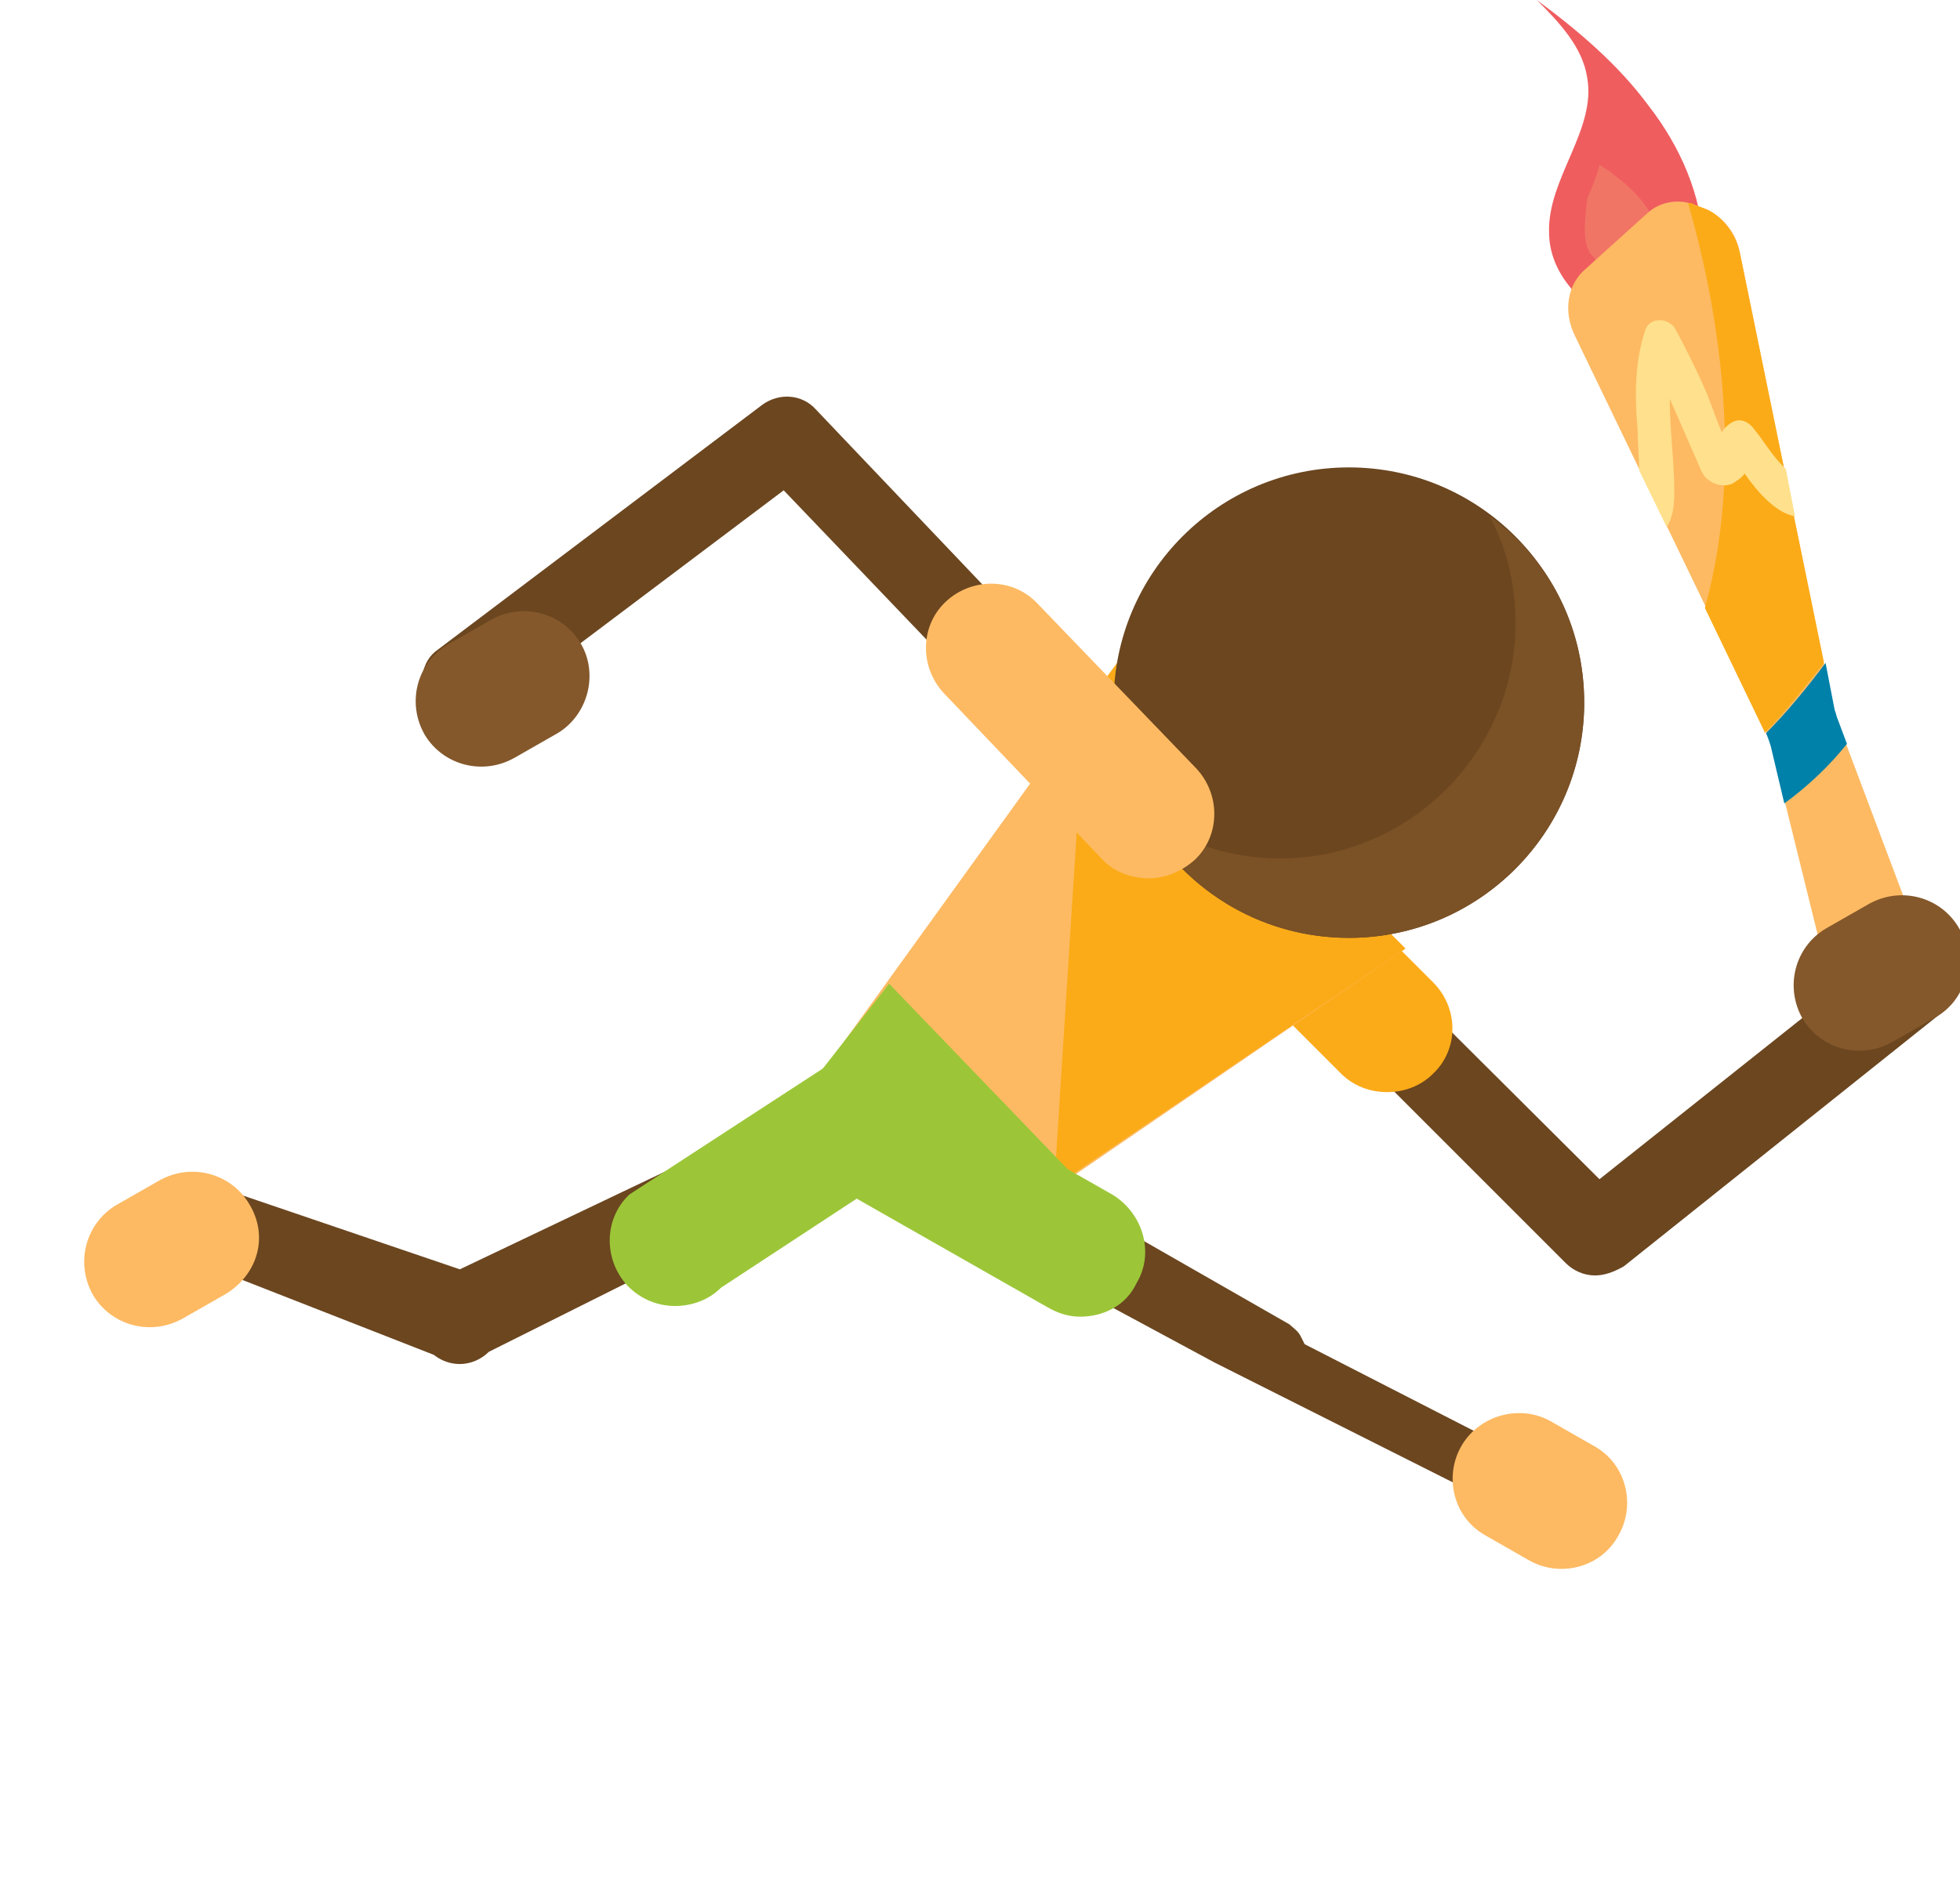 <?xml version="1.0" encoding="utf-8"?>
<!-- Generator: Adobe Illustrator 19.0.0, SVG Export Plug-In . SVG Version: 6.00 Build 0)  -->
<svg version="1.1" id="Layer_1" xmlns="http://www.w3.org/2000/svg" xmlns:xlink="http://www.w3.org/1999/xlink" x="0px" y="0px"
	 viewBox="-77 80.5 128.3 123" style="enable-background:new -77 80.5 128.3 123;" xml:space="preserve">
<style type="text/css">
	.st0{fill:#EF5D5F;}
	.st1{fill:#F17565;}
	.st2{fill:#FDBA63;}
	.st3{fill:#FBAB18;}
	.st4{fill:#0081A9;}
	.st5{fill:#FFE08C;}
	.st6{fill:#6B461F;}
	.st7{fill:#84582B;}
	.st8{fill:#9CC638;}
	.st9{fill:#7B5126;}
</style>
<g id="armleft">
	<g>
		<path class="st0" d="M27.7,100.5c-0.8-0.1-1.5-0.6-2-1.3c-0.8-1-1.3-2.2-1.3-3.5c-0.1-3.5,3.1-6.7,2.5-10.1
			c-0.3-2-1.8-3.6-3.3-5.1c2.7,2,5.3,4.2,7.3,6.9c2.1,2.7,3.5,5.9,3.6,9.2c0,0.9-0.1,1.8-0.5,2.5c-0.5,0.9-1.5,1.4-2.5,1.6
			c-1,0.2-2,0.2-3,0.1L27.7,100.5z"/>
	</g>
	<g>
		<path class="st1" d="M31.9,96.9c-0.1,0.5-0.5,0.8-0.9,1.1c-0.1,0.1-0.2,0.1-0.3,0.2c0,0,0,0-0.1,0c-0.5,0.1-1.1,0.1-1.7,0.1
			L28.4,98c-0.5,0-0.9-0.3-1.1-0.7c-0.1-0.1-0.1-0.1-0.2-0.2s-0.1-0.3-0.2-0.4c-0.3-1-0.1-2.2,0-3.2c0.3-0.7,0.6-1.4,0.8-2.2
			c0.3,0.2,0.7,0.4,1,0.7c1.3,0.9,2.4,2.2,3,3.8C31.9,96.1,32,96.5,31.9,96.9z"/>
	</g>
	<g>
		<path class="st2" d="M42.9,145.4l-4-16.2c-0.1-0.3-0.2-0.6-0.3-0.8l-12.5-25.9c-0.8-1.6-0.5-3.4,0.7-4.4l4.1-3.7
			c0.8-0.7,2-0.9,3-0.5l0.8,0.3c1.1,0.5,2,1.6,2.2,2.9l6.1,29.8c0,0.2,0.1,0.4,0.2,0.6l6.1,16.2c0.5,1.4,0.3,2.9-0.6,3.8l-0.9,1
			c-0.2,0.2-0.5,0.3-0.8,0.2l-1.7-0.5C44.2,147.9,43.2,146.8,42.9,145.4z"/>
		<path class="st3" d="M36.9,97.1c-0.3-1.3-1.1-2.4-2.2-2.9l-0.8-0.3c-0.1-0.1-0.2-0.1-0.4-0.1c1,3.5,1.7,6.9,2.1,10.5
			c0.6,5.5,0.4,11-1,16l3.9,8.1c0,0,0,0,0,0.1c1.4-1.4,2.6-3,3.9-4.6L36.9,97.1z"/>
		<path class="st4" d="M42.5,123.9c-1.2,1.6-2.5,3.2-3.9,4.6c0.1,0.2,0.2,0.5,0.3,0.8l0.9,3.8c1.5-1.1,2.9-2.4,4.1-3.9l-0.6-1.6
			c-0.1-0.2-0.1-0.4-0.2-0.6L42.5,123.9z"/>
		<path class="st5" d="M39.9,111.2l0.6,3.1c-1.2-0.2-2.4-1.5-3.3-2.8c-0.2,0.3-0.4,0.4-0.7,0.6c-0.6,0.4-1.7,0.1-2.1-0.7
			c-0.7-1.6-1.4-3.2-2.1-4.8c0,2,0.3,4.2,0.3,6.1c0,0.9-0.1,1.7-0.5,2.3l-1.8-3.7c0-0.9-0.1-1.7-0.1-2.6c-0.2-2.3-0.2-4.5,0.5-6.6
			c0.3-0.9,1.6-0.8,2,0c0.7,1.3,1.4,2.7,2,4.1c0.1,0.2,0.6,1.6,1,2.6c0.2-0.3,0.3-0.4,0.6-0.6c0.6-0.4,1.2-0.1,1.6,0.5
			C38.2,109,39.1,110.5,39.9,111.2z"/>
	</g>
	<g>
		<g>
			<path class="st6" d="M27.4,164c-0.7,0-1.4-0.3-1.9-0.8L1.4,139.1c-1-1-1-2.7,0-3.8c1-1,2.7-1,3.8,0l22.5,22.4l19-15.1
				c1.2-0.9,2.8-0.7,3.8,0.4c0.9,1.2,0.7,2.8-0.4,3.8l-20.8,16.6C28.6,163.8,28,164,27.4,164z"/>
		</g>
		<g>
			<path class="st3" d="M13.8,152c-1.1,0-2.2-0.4-3-1.2L0.2,140.2c-1.7-1.7-1.7-4.4,0-6c1.7-1.7,4.4-1.7,6,0l10.6,10.6
				c1.7,1.7,1.7,4.4,0,6C16,151.6,14.9,152,13.8,152z"/>
		</g>
	</g>
	<g>
		<path class="st7" d="M49.7,147.1l-2.8,1.6c-2.1,1.2-4.7,0.5-5.9-1.5l0,0c-1.2-2.1-0.5-4.7,1.5-5.9l2.8-1.6
			c2.1-1.2,4.7-0.5,5.9,1.5l0,0C52.4,143.2,51.8,145.9,49.7,147.1z"/>
	</g>
</g>
<g>
	<g>
		<polygon class="st2" points="-13.2,161.9 -23.7,151.4 -3.8,123.8 15,142.6 		"/>
	</g>
	<g>
		<polygon class="st3" points="15,142.6 -8,158.2 -6,126.8 -3.8,123.8 		"/>
	</g>
	<g>
		<g>
			<polygon class="st8" points="-6,158.2 -12.5,163.5 -25.2,153.1 -18.8,144.9 			"/>
		</g>
	</g>
	<g>
		<circle class="st6" cx="11.3" cy="126.5" r="15.4"/>
		<path class="st9" d="M26.7,126.5c0,8.5-6.9,15.4-15.4,15.4c-6,0-11.1-3.4-13.6-8.2c2.6,1.9,5.7,3,9.1,3c8.4,0,15.4-6.9,15.4-15.4
			c0-2.6-0.6-5-1.7-7C24.2,116.9,26.7,121.3,26.7,126.5z"/>
	</g>
</g>
<g id="armright">
	<g>
		<g>
			<path class="st6" d="M-1.8,136.4c-0.7,0-1.4-0.3-1.9-0.8l-22-23l-19.4,14.6c-1.2,0.9-2.9,0.7-3.7-0.5c-0.9-1.2-0.7-2.9,0.5-3.7
				l21.2-16c1.1-0.8,2.6-0.7,3.5,0.3L-0.1,132c1,1.1,1,2.8-0.1,3.8C-0.5,136.2-1.2,136.4-1.8,136.4z"/>
		</g>
		<g>
			<path class="st2" d="M-1.8,138c-1.1,0-2.3-0.4-3.1-1.3l-10.3-10.8c-1.6-1.7-1.6-4.4,0.1-6s4.4-1.6,6,0.1l10.4,10.8
				c1.6,1.7,1.6,4.4-0.1,6C0.3,137.6-0.8,138-1.8,138z"/>
		</g>
	</g>
	<g>
		<path class="st7" d="M-40.5,128.5l-2.8,1.6c-2.1,1.2-4.7,0.5-5.9-1.5l0,0c-1.2-2.1-0.5-4.7,1.5-5.9l2.8-1.6
			c2.1-1.2,4.7-0.5,5.9,1.5l0,0C-37.8,124.6-38.5,127.3-40.5,128.5z"/>
	</g>
</g>
<g id="leftleg">
	<g>
		<g>
			<path class="st6" d="M20.9,179.7c-0.3,0-0.7-0.1-1-0.2c-1.4-0.6-1.3,0-0.7-1.4l-16.7-8.4l-23.2-12.5c-1.3-0.7-1.7-2.4-1-3.6
				c0.7-1.3,2.4-1.7,3.6-1l25.5,14.6c0.7,0.6,0.6,0.5,1,1.3l16,8.2C24.1,177.8,22,179.7,20.9,179.7z"/>
		</g>
		<g>
			<g>
				<path class="st8" d="M-6.3,166.7c-0.7,0-1.4-0.2-2.1-0.6l-13-7.4c-2-1.2-2.8-3.8-1.6-5.8s3.8-2.8,5.8-1.6l13,7.4
					c2,1.2,2.8,3.8,1.6,5.8C-3.3,166-4.8,166.7-6.3,166.7z"/>
			</g>
		</g>
	</g>
	<g>
		<path class="st2" d="M24.6,173.6l2.8,1.6c2.1,1.2,2.7,3.9,1.5,5.9l0,0c-1.2,2.1-3.9,2.7-5.9,1.5l-2.8-1.6
			c-2.1-1.2-2.7-3.9-1.5-5.9l0,0C19.9,173.1,22.6,172.4,24.6,173.6z"/>
	</g>
</g>
<g id="rightleg">
	<g>
		<g>
			<path class="st6" d="M-46.9,169.8c-0.6,0-1.2-0.2-1.7-0.6l-16.1-6.3c-1.1-0.9-1.3-2.6-0.4-3.8c0.9-1.1,2.6-1.3,3.8-0.4l14.4,4.9
				l25.4-12.1c1.1-1,2.7-1,3.8,0.1c1,1.1,1,2.7-0.1,3.8L-45,169C-45.5,169.5-46.2,169.8-46.9,169.8z"/>
		</g>
		<g>
			<g>
				<path class="st8" d="M-32.8,166c-1.1,0-2.2-0.4-3.1-1.3c-1.6-1.7-1.6-4.4,0.1-6l12.9-8.4c1.7-1.6,4.4-1.6,6,0.1s1.6,4.4-0.1,6
					l-12.8,8.4C-30.6,165.6-31.7,166-32.8,166z"/>
			</g>
		</g>
	</g>
	<g>
		<path class="st2" d="M-62.2,165.2l-2.8,1.6c-2.1,1.2-4.7,0.5-5.9-1.5l0,0c-1.2-2.1-0.5-4.7,1.5-5.9l2.8-1.6
			c2.1-1.2,4.7-0.5,5.9,1.5l0,0C-59.4,161.4-60.1,163.9-62.2,165.2z"/>
	</g>
</g>
</svg>
